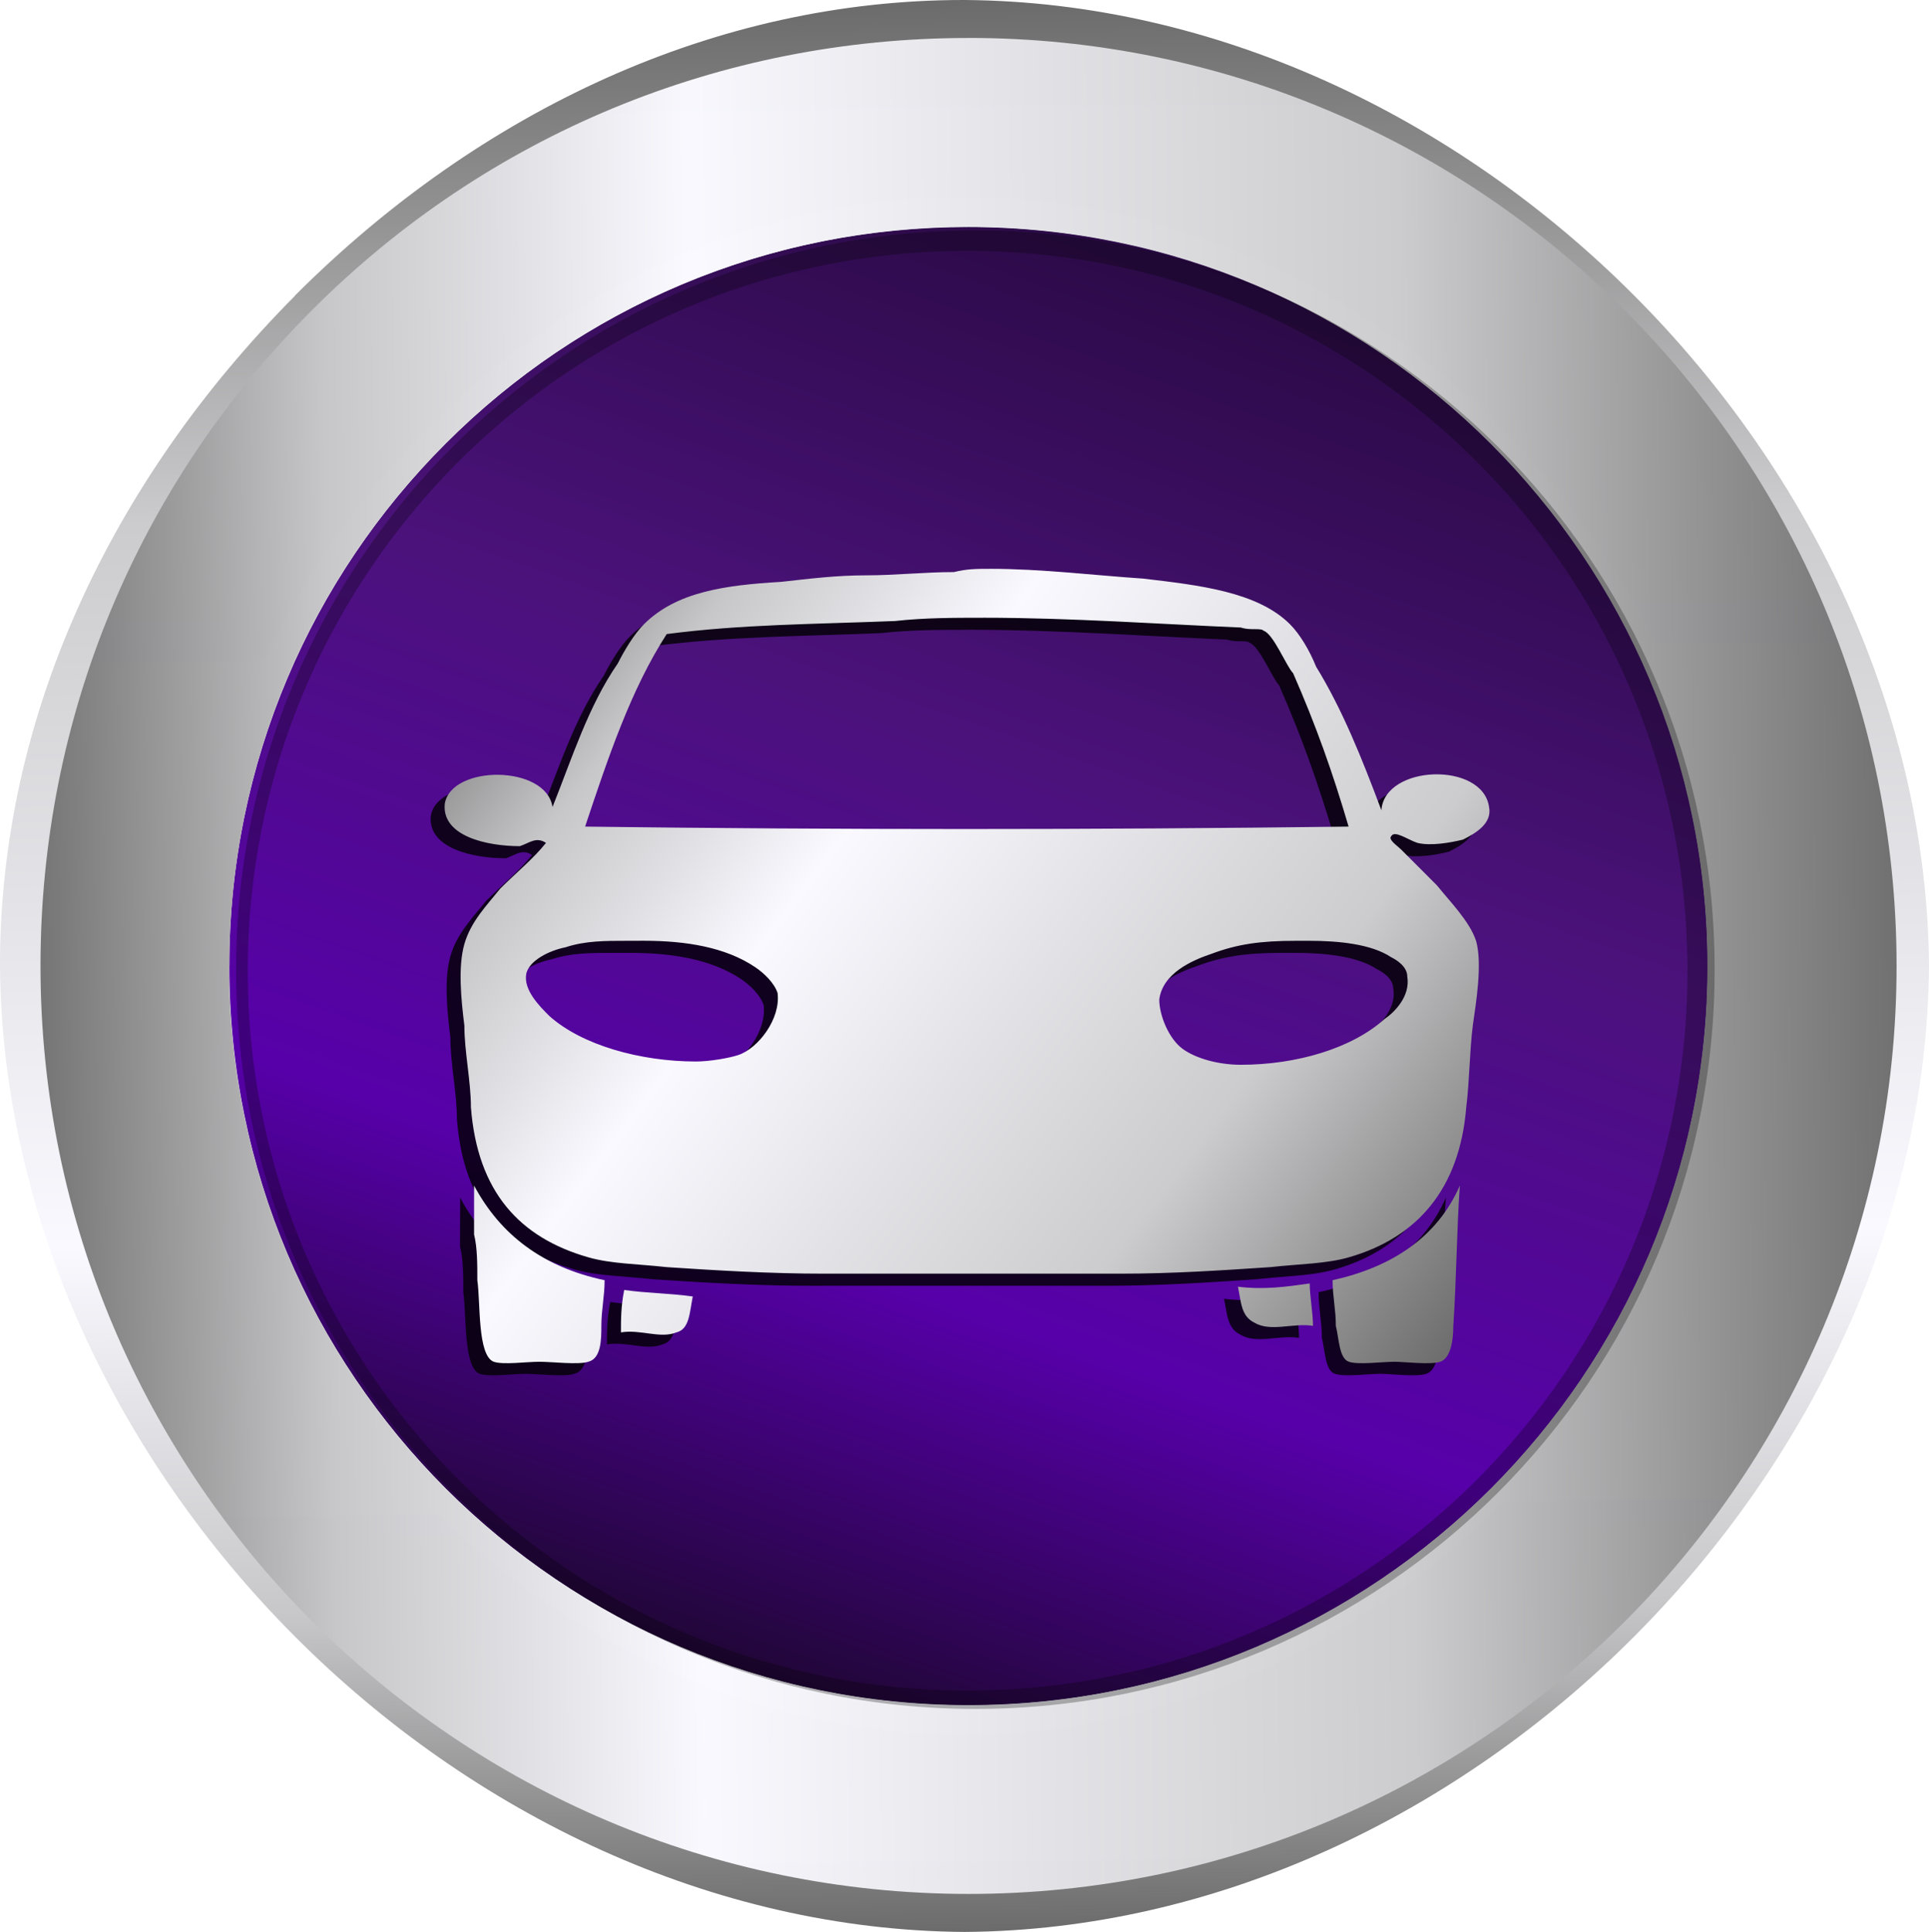 <?xml version="1.0" encoding="UTF-8" standalone="no"?>
<svg
   xmlns:dc="http://purl.org/dc/elements/1.1/"
   xmlns:cc="http://creativecommons.org/ns#"
   xmlns:rdf="http://www.w3.org/1999/02/22-rdf-syntax-ns#"
   xmlns:svg="http://www.w3.org/2000/svg"
   xmlns="http://www.w3.org/2000/svg"
   xmlns:xlink="http://www.w3.org/1999/xlink"
   xmlns:sodipodi="http://sodipodi.sourceforge.net/DTD/sodipodi-0.dtd"
   xmlns:inkscape="http://www.inkscape.org/namespaces/inkscape"
   version="1.1"
   viewBox="0 0 100.013 100.17"
   id="svg51"
   sodipodi:docname="i85.svg"
   inkscape:version="0.92.2 (5c3e80d, 2017-08-06)"
   width="100.013"
   height="100.17">
  <sodipodi:namedview
     pagecolor="#ffffff"
     bordercolor="#666666"
     borderopacity="1"
     objecttolerance="10"
     gridtolerance="10"
     guidetolerance="10"
     inkscape:pageopacity="0"
     inkscape:pageshadow="2"
     inkscape:window-width="2466"
     inkscape:window-height="1002"
     id="namedview53"
     showgrid="false"
     inkscape:snap-global="false"
     inkscape:zoom="4.7152848"
     inkscape:cx="70.914837"
     inkscape:cy="42.857165"
     inkscape:window-x="0"
     inkscape:window-y="0"
     inkscape:window-maximized="0"
     inkscape:current-layer="svg51"
     fit-margin-top="0"
     fit-margin-left="0"
     fit-margin-right="0"
     fit-margin-bottom="0" />
  <defs
     id="defs36">
    <linearGradient
       id="linearGradientSlvr"
       x1="-1869"
       x2="-1869"
       y1="794.4"
       y2="828"
       gradientTransform="matrix(1.301,0,0,1.301,1365,-35.3)"
       gradientUnits="userSpaceOnUse">
      <stop
         style="stop-color:#696969"
         offset="0"
         id="stop2" />
      <stop
         style="stop-color:#c7c7c9"
         offset=".17"
         id="stop4" />
      <stop
         style="stop-color:#f9f9ff"
         offset=".36"
         id="stop6" />
      <stop
         style="stop-color:#ccccce"
         offset=".73"
         id="stop8" />
      <stop
         style="stop-color:#696969"
         offset="1"
         id="stop10" />
    </linearGradient>
    <linearGradient
       id="linearGradient7728"
       x1="-1405"
       x2="-1405"
       y1="704.4"
       y2="781.4"
       gradientTransform="scale(0.783,1.276)"
       gradientUnits="userSpaceOnUse">
      <stop
         style="stop-color:#1c072d"
         offset="0"
         id="stop13" />
      <stop
         style="stop-color:#5700aa"
         offset=".29"
         id="stop15" />
      <stop
         style="stop-color:#4b127b"
         offset=".64"
         id="stop17" />
      <stop
         style="stop-color:#290a43"
         offset="1"
         id="stop19" />
    </linearGradient>
    <linearGradient
       id="linearGradient19443-2-3"
       x2="1.006"
       gradientTransform="matrix(43.969,-62.79,62.79,43.969,28.164,81.48)"
       gradientUnits="userSpaceOnUse"
       xlink:href="#linearGradient7728"
       y2="-0.136"
       x1="0"
       y1="0.155" />
    <linearGradient
       id="linearGradient19281-1-0"
       x2="0.921"
       gradientTransform="matrix(56.49,-80.692,80.692,56.49,21.864,90.431)"
       gradientUnits="userSpaceOnUse"
       xlink:href="#linearGradientSlvr"
       y2="-0.296"
       x1="0.079"
       y1="0.293" />
    <linearGradient
       id="linearGradient19279-7-1"
       x2="0.934"
       gradientTransform="matrix(80.692,-52.395,52.395,80.692,9.789,76.282)"
       gradientUnits="userSpaceOnUse"
       xlink:href="#linearGradientSlvr"
       x1="0.054"
       y1="-0.273"
       y2="0.288" />
    <linearGradient
       id="linearGradient12686"
       x1="391.623"
       x2="411.596"
       y1="72.187"
       y2="87.214"
       gradientUnits="userSpaceOnUse"
       xlink:href="#linearGradientSlvr"
       gradientTransform="matrix(2.625,0,0,2.625,-1004.249,-158.917)" />
    <clipPath
       id="clipPath12714">
      <path
         d="m 1266,524.2 c 0,15.85 12.85,28.69 28.69,28.69 15.85,0 28.69,-12.85 28.69,-28.69 0,-15.85 -12.85,-28.69 -28.69,-28.69 -15.85,0 -28.69,12.85 -28.69,28.69"
         style="fill:url(#linearGradient12718);stroke-width:1.012"
         id="path26"
         inkscape:connector-curvature="0" />
    </clipPath>
    <linearGradient
       id="linearGradient12718"
       x2="1"
       gradientTransform="matrix(32.92,-47.01,47.01,32.92,1278,547.7)"
       gradientUnits="userSpaceOnUse"
       xlink:href="#linearGradient7728" />
    <filter
       id="filter12720"
       x="-0.011"
       y="-0.013"
       width="1.023"
       height="1.025"
       style="color-interpolation-filters:sRGB">
      <feGaussianBlur
         stdDeviation="0.344"
         id="feGaussianBlur30" />
    </filter>
    <filter
       id="filter12803"
       x="-0.011"
       y="-0.014"
       width="1.021"
       height="1.028"
       style="color-interpolation-filters:sRGB">
      <feGaussianBlur
         stdDeviation="0.091"
         id="feGaussianBlur33" />
    </filter>
  </defs>
  <path
     inkscape:connector-curvature="0"
     id="path38"
     style="fill:url(#linearGradient19443-2-3);stroke-width:1.351"
     d="m 11.889,50.085 c 0,21.163 17.154,38.325 38.325,38.325 21.163,0 38.325,-17.157 38.325,-38.325 0,-21.165 -17.157,-38.325 -38.325,-38.325 -21.163,0 -38.325,17.154 -38.325,38.325" />
  <path
     inkscape:connector-curvature="0"
     id="path40"
     style="opacity:0.894;fill:#000000;stroke-width:0.645;filter:url(#filter12803)"
     d="m 394.624,86.258 c 0.451,0.064 0.903,0.064 1.354,0.128 -0.065,0.323 -0.065,0.645 -0.323,0.709 -0.322,0.129 -0.709,-0.065 -1.096,0 0,-0.258 0,-0.516 0.065,-0.838 z m 13.54,-0.129 c 0,0.257 0.065,0.58 0.065,0.838 -0.386,-0.065 -0.838,0.129 -1.16,-0.065 -0.257,-0.129 -0.257,-0.387 -0.322,-0.709 0.515,0.065 0.967,0 1.418,-0.065 z m 2.965,-1.934 c -0.065,0.903 -0.065,1.805 -0.129,2.772 0,0.322 -0.065,0.644 -0.258,0.709 -0.194,0.065 -0.709,0 -0.902,0 -0.258,0 -0.709,0.065 -0.902,0 -0.194,-0.065 -0.194,-0.451 -0.258,-0.709 0,-0.323 -0.065,-0.58 -0.065,-0.902 1.16,-0.258 2.062,-0.838 2.514,-1.87 z m -19.47,0 c 0.515,0.967 1.354,1.612 2.578,1.87 0,0.322 -0.065,0.58 -0.065,0.902 0,0.258 0,0.644 -0.258,0.709 -0.194,0.065 -0.709,0 -0.967,0 -0.258,0 -0.709,0.065 -0.902,0 -0.323,-0.129 -0.258,-1.16 -0.323,-1.611 0,-0.323 0,-0.645 -0.065,-0.902 z m 16.24,-4.834 c -0.709,0 -1.16,0.065 -1.676,0.257 -0.386,0.129 -0.967,0.387 -1.031,0.903 0,0.322 0.194,0.773 0.451,0.967 0.257,0.194 0.709,0.322 1.16,0.322 1.096,0 2.191,-0.322 2.836,-0.902 0.194,-0.129 0.516,-0.451 0.451,-0.838 0,-0.194 -0.194,-0.323 -0.323,-0.387 -0.387,-0.257 -1.031,-0.322 -1.612,-0.322 z m -13.21,0 c -0.451,0 -0.838,0 -1.225,0.128 -0.322,0.065 -0.709,0.258 -0.773,0.516 -0.065,0.323 0.258,0.644 0.451,0.838 0.644,0.58 1.804,0.902 2.9,0.902 0.258,0 0.645,-0.064 0.838,-0.128 0.387,-0.129 0.838,-0.709 0.774,-1.225 -0.065,-0.194 -0.258,-0.387 -0.451,-0.516 -0.58,-0.387 -1.354,-0.515 -2.191,-0.515 z m 7.026,-6.381 c -0.58,0 -1.16,0 -1.74,0.065 -1.612,0.065 -3.03,0.065 -4.512,0.258 -0.709,1.096 -1.16,2.449 -1.612,3.803 4.963,0.064 10.06,0.064 15.08,0 -0.323,-1.096 -0.645,-1.999 -1.096,-3.03 -0.129,-0.129 -0.387,-0.773 -0.58,-0.838 -0.065,-0.065 -0.258,0 -0.451,-0.065 -1.547,-0.065 -3.352,-0.194 -5.092,-0.194 z m 0.129,-0.967 c 1.031,0 2.062,0.129 3.029,0.194 1.096,0.129 2.256,0.258 2.901,0.902 0.194,0.194 0.386,0.516 0.515,0.838 0.516,0.838 0.903,1.805 1.289,2.836 0.065,-0.902 1.999,-0.967 2.127,-0.065 0.065,0.323 -0.257,0.515 -0.515,0.644 -0.258,0.065 -0.645,0.129 -0.902,0.065 -0.194,-0.065 -0.451,-0.258 -0.516,-0.129 -0.065,0.065 0.129,0.194 0.194,0.258 0.258,0.258 0.451,0.451 0.709,0.709 0.258,0.322 0.645,0.709 0.774,1.096 0.129,0.451 0,1.225 -0.065,1.676 -0.065,0.516 -0.065,1.096 -0.129,1.612 -0.129,1.611 -0.967,2.578 -2.32,2.965 -0.451,0.129 -0.967,0.129 -1.547,0.194 -0.967,0.065 -1.934,0.129 -2.965,0.129 h -5.866 c -1.031,0 -2.127,-0.065 -3.094,-0.129 -0.58,-0.065 -1.096,-0.065 -1.547,-0.194 -1.354,-0.387 -2.191,-1.289 -2.32,-2.965 0,-0.516 -0.129,-1.096 -0.129,-1.612 -0.065,-0.515 -0.129,-1.16 0,-1.611 0.129,-0.451 0.451,-0.774 0.709,-1.096 0.323,-0.322 0.645,-0.58 0.903,-0.902 -0.194,-0.129 -0.323,0 -0.516,0.065 -0.644,0 -1.547,-0.194 -1.483,-0.838 0.129,-0.773 1.999,-0.773 2.128,0.065 0.386,-0.967 0.709,-1.998 1.289,-2.836 0.129,-0.257 0.323,-0.58 0.516,-0.773 0.644,-0.644 1.612,-0.773 2.707,-0.838 0.58,-0.065 1.096,-0.129 1.676,-0.129 0.58,0 1.16,-0.065 1.741,-0.065 0.257,-0.065 0.451,-0.065 0.709,-0.065 z"
     transform="matrix(2.625,0,0,2.625,-1004.249,-158.917)" />
  <path
     inkscape:connector-curvature="0"
     id="path42"
     style="fill:url(#linearGradient12686);fill-opacity:1;stroke-width:1.693"
     d="m 32.364,66.885 c 1.185,0.168 2.37,0.168 3.554,0.337 -0.169,0.847 -0.169,1.693 -0.847,1.862 -0.845,0.339 -1.861,-0.169 -2.877,0 0,-0.677 0,-1.354 0.169,-2.199 z m 35.542,-0.339 c 0,0.675 0.169,1.522 0.169,2.199 -1.014,-0.169 -2.199,0.339 -3.045,-0.169 -0.675,-0.339 -0.675,-1.016 -0.845,-1.861 1.353,0.169 2.538,0 3.722,-0.169 z m 7.783,-5.077 c -0.169,2.37 -0.169,4.738 -0.339,7.277 0,0.846 -0.169,1.691 -0.677,1.861 -0.508,0.169 -1.861,0 -2.368,0 -0.677,0 -1.861,0.169 -2.368,0 -0.508,-0.169 -0.508,-1.183 -0.677,-1.861 0,-0.847 -0.169,-1.524 -0.169,-2.368 3.045,-0.677 5.413,-2.201 6.599,-4.909 z m -51.109,0 c 1.353,2.539 3.554,4.231 6.767,4.909 0,0.845 -0.169,1.522 -0.169,2.368 0,0.677 0,1.691 -0.677,1.861 -0.508,0.169 -1.861,0 -2.538,0 -0.677,0 -1.862,0.169 -2.368,0 -0.847,-0.339 -0.677,-3.045 -0.847,-4.229 0,-0.847 0,-1.693 -0.169,-2.368 z m 42.63,-12.689 c -1.862,0 -3.045,0.169 -4.399,0.675 -1.014,0.339 -2.538,1.016 -2.706,2.37 0,0.845 0.508,2.03 1.185,2.538 0.675,0.508 1.861,0.845 3.045,0.845 2.877,0 5.751,-0.845 7.444,-2.368 0.508,-0.339 1.354,-1.183 1.185,-2.199 0,-0.508 -0.508,-0.847 -0.847,-1.016 -1.016,-0.675 -2.706,-0.845 -4.231,-0.845 z m -34.676,0 c -1.183,0 -2.199,0 -3.216,0.337 -0.845,0.169 -1.861,0.677 -2.03,1.354 -0.169,0.847 0.677,1.691 1.185,2.199 1.691,1.524 4.736,2.368 7.612,2.368 0.677,0 1.693,-0.168 2.199,-0.337 1.016,-0.339 2.201,-1.862 2.031,-3.216 -0.169,-0.508 -0.677,-1.016 -1.185,-1.354 -1.522,-1.016 -3.554,-1.353 -5.751,-1.353 z M 50.978,32.03 c -1.522,0 -3.045,0 -4.567,0.169 -4.231,0.169 -7.954,0.169 -11.844,0.677 -1.862,2.877 -3.045,6.429 -4.231,9.983 13.028,0.168 26.407,0.168 39.585,0 -0.847,-2.877 -1.693,-5.247 -2.877,-7.954 -0.339,-0.339 -1.016,-2.03 -1.524,-2.199 -0.169,-0.169 -0.677,0 -1.183,-0.169 -4.061,-0.169 -8.799,-0.508 -13.367,-0.508 z m 0.339,-2.538 c 2.706,0 5.413,0.339 7.951,0.508 2.877,0.339 5.922,0.677 7.615,2.368 0.508,0.508 1.014,1.354 1.353,2.199 1.354,2.201 2.37,4.738 3.384,7.444 0.169,-2.368 5.247,-2.538 5.583,-0.169 0.169,0.847 -0.675,1.353 -1.353,1.691 -0.677,0.169 -1.693,0.339 -2.368,0.169 -0.508,-0.169 -1.185,-0.677 -1.354,-0.339 -0.169,0.169 0.339,0.508 0.508,0.677 0.677,0.677 1.185,1.185 1.861,1.862 0.677,0.845 1.693,1.861 2.031,2.877 0.339,1.183 0,3.216 -0.169,4.399 -0.169,1.354 -0.169,2.877 -0.339,4.231 -0.339,4.229 -2.538,6.767 -6.09,7.783 -1.185,0.339 -2.538,0.339 -4.061,0.508 -2.538,0.169 -5.077,0.339 -7.783,0.339 h -15.398 c -2.706,0 -5.583,-0.169 -8.122,-0.339 -1.524,-0.169 -2.877,-0.169 -4.061,-0.508 -3.554,-1.016 -5.751,-3.384 -6.09,-7.783 0,-1.354 -0.339,-2.877 -0.339,-4.231 -0.169,-1.353 -0.339,-3.045 0,-4.229 0.339,-1.185 1.185,-2.031 1.861,-2.877 0.847,-0.845 1.693,-1.522 2.37,-2.368 -0.508,-0.339 -0.847,0 -1.354,0.169 -1.691,0 -4.061,-0.508 -3.893,-2.199 0.339,-2.03 5.247,-2.03 5.586,0.169 1.014,-2.538 1.861,-5.245 3.384,-7.444 0.339,-0.675 0.847,-1.522 1.354,-2.03 1.691,-1.691 4.231,-2.03 7.106,-2.199 1.522,-0.169 2.877,-0.339 4.399,-0.339 1.524,0 3.045,-0.169 4.57,-0.169 0.675,-0.169 1.183,-0.169 1.861,-0.169 z" />
  <path
     inkscape:connector-curvature="0"
     id="path44"
     style="display:inline;fill:url(#linearGradient19281-1-0);fill-opacity:1;stroke:none;stroke-width:2.625"
     d="M 15.301,15.33 C 5.673,25.019 -0.018,37.262 4.4360834e-5,50.085 0.211,76.196 23.89,99.986 50.006,100.17 76.122,99.998 99.803,76.198 100.013,50.085 99.802,23.974 76.12,0.184 50.006,0 h -0.061 c -12.807,0 -25.003,5.681 -34.65,15.322 m -5.127,34.755 c 0,-10.379 4.381,-20.223 11.999,-27.878 7.628,-7.633 17.462,-12.028 27.825,-12.02 21.228,0.096 39.716,18.659 39.821,39.9 -0.107,21.234 -18.603,39.795 -39.821,39.9 -21.226,-0.096 -39.716,-18.656 -39.821,-39.9" />
  <path
     inkscape:connector-curvature="0"
     id="path46"
     style="display:inline;opacity:0.99;fill:url(#linearGradient19279-7-1);stroke-width:2.625"
     d="m 50.214,1.969 c -12.852,0 -24.935,5.006 -34.02,14.094 -9.088,9.088 -14.094,21.171 -14.094,34.02 0,26.539 21.585,48.116 48.116,48.116 26.539,0 48.116,-21.585 48.116,-48.116 0,-26.539 -21.585,-48.116 -48.116,-48.116 z m -38.325,48.116 c 0,-10.235 3.985,-19.855 11.222,-27.09 7.237,-7.237 16.858,-11.222 27.09,-11.222 21.129,0 38.325,17.189 38.325,38.325 0,21.126 -17.189,38.325 -38.325,38.325 -21.126,0 -38.325,-17.189 -38.325,-38.325" />
  <path
     transform="matrix(1.336,0,0,1.336,-1679.136,-650.055)"
     inkscape:connector-curvature="0"
     id="path48"
     clip-path="url(#clipPath12714)"
     d="m 1258,490.645 a 0.755,0.755 0 0 0 -0.756,0.756 v 64.939 A 0.755,0.755 0 0 0 1258,557.096 h 72.461 a 0.755,0.755 0 0 0 0.754,-0.756 v -64.939 a 0.755,0.755 0 0 0 -0.754,-0.756 z m 0.756,1.51 h 70.949 v 63.432 h -70.949 z m 35.635,2.639 c -16.248,0 -29.445,13.187 -29.445,29.445 0,16.248 13.187,29.445 29.445,29.445 16.248,0 29.445,-13.187 29.445,-29.445 0,-16.248 -13.187,-29.445 -29.445,-29.445 z m 0,1.51 c 15.442,0 27.934,12.504 27.934,27.936 0,15.442 -12.502,27.936 -27.934,27.936 -15.442,0 -27.936,-12.504 -27.936,-27.936 0,-15.442 12.504,-27.936 27.936,-27.936 z"
     style="color:#000000;font-style:normal;font-variant:normal;font-weight:normal;font-stretch:normal;font-size:medium;line-height:normal;font-family:sans-serif;font-variant-ligatures:normal;font-variant-position:normal;font-variant-caps:normal;font-variant-numeric:normal;font-variant-alternates:normal;font-feature-settings:normal;text-indent:0;text-align:start;text-decoration:none;text-decoration-line:none;text-decoration-style:solid;text-decoration-color:#000000;letter-spacing:normal;word-spacing:normal;text-transform:none;writing-mode:lr-tb;direction:ltr;text-orientation:mixed;dominant-baseline:auto;baseline-shift:baseline;text-anchor:start;white-space:normal;shape-padding:0;clip-rule:nonzero;display:inline;overflow:visible;visibility:visible;opacity:0.521;isolation:auto;mix-blend-mode:normal;color-interpolation:sRGB;color-interpolation-filters:linearRGB;solid-color:#000000;solid-opacity:1;vector-effect:none;fill:#000000;fill-opacity:1;fill-rule:nonzero;stroke:none;stroke-width:1.51;stroke-linecap:round;stroke-linejoin:round;stroke-miterlimit:4;stroke-dasharray:none;stroke-dashoffset:0;stroke-opacity:1;filter:url(#filter12720);color-rendering:auto;image-rendering:auto;shape-rendering:auto;text-rendering:auto;enable-background:accumulate" />
</svg>
